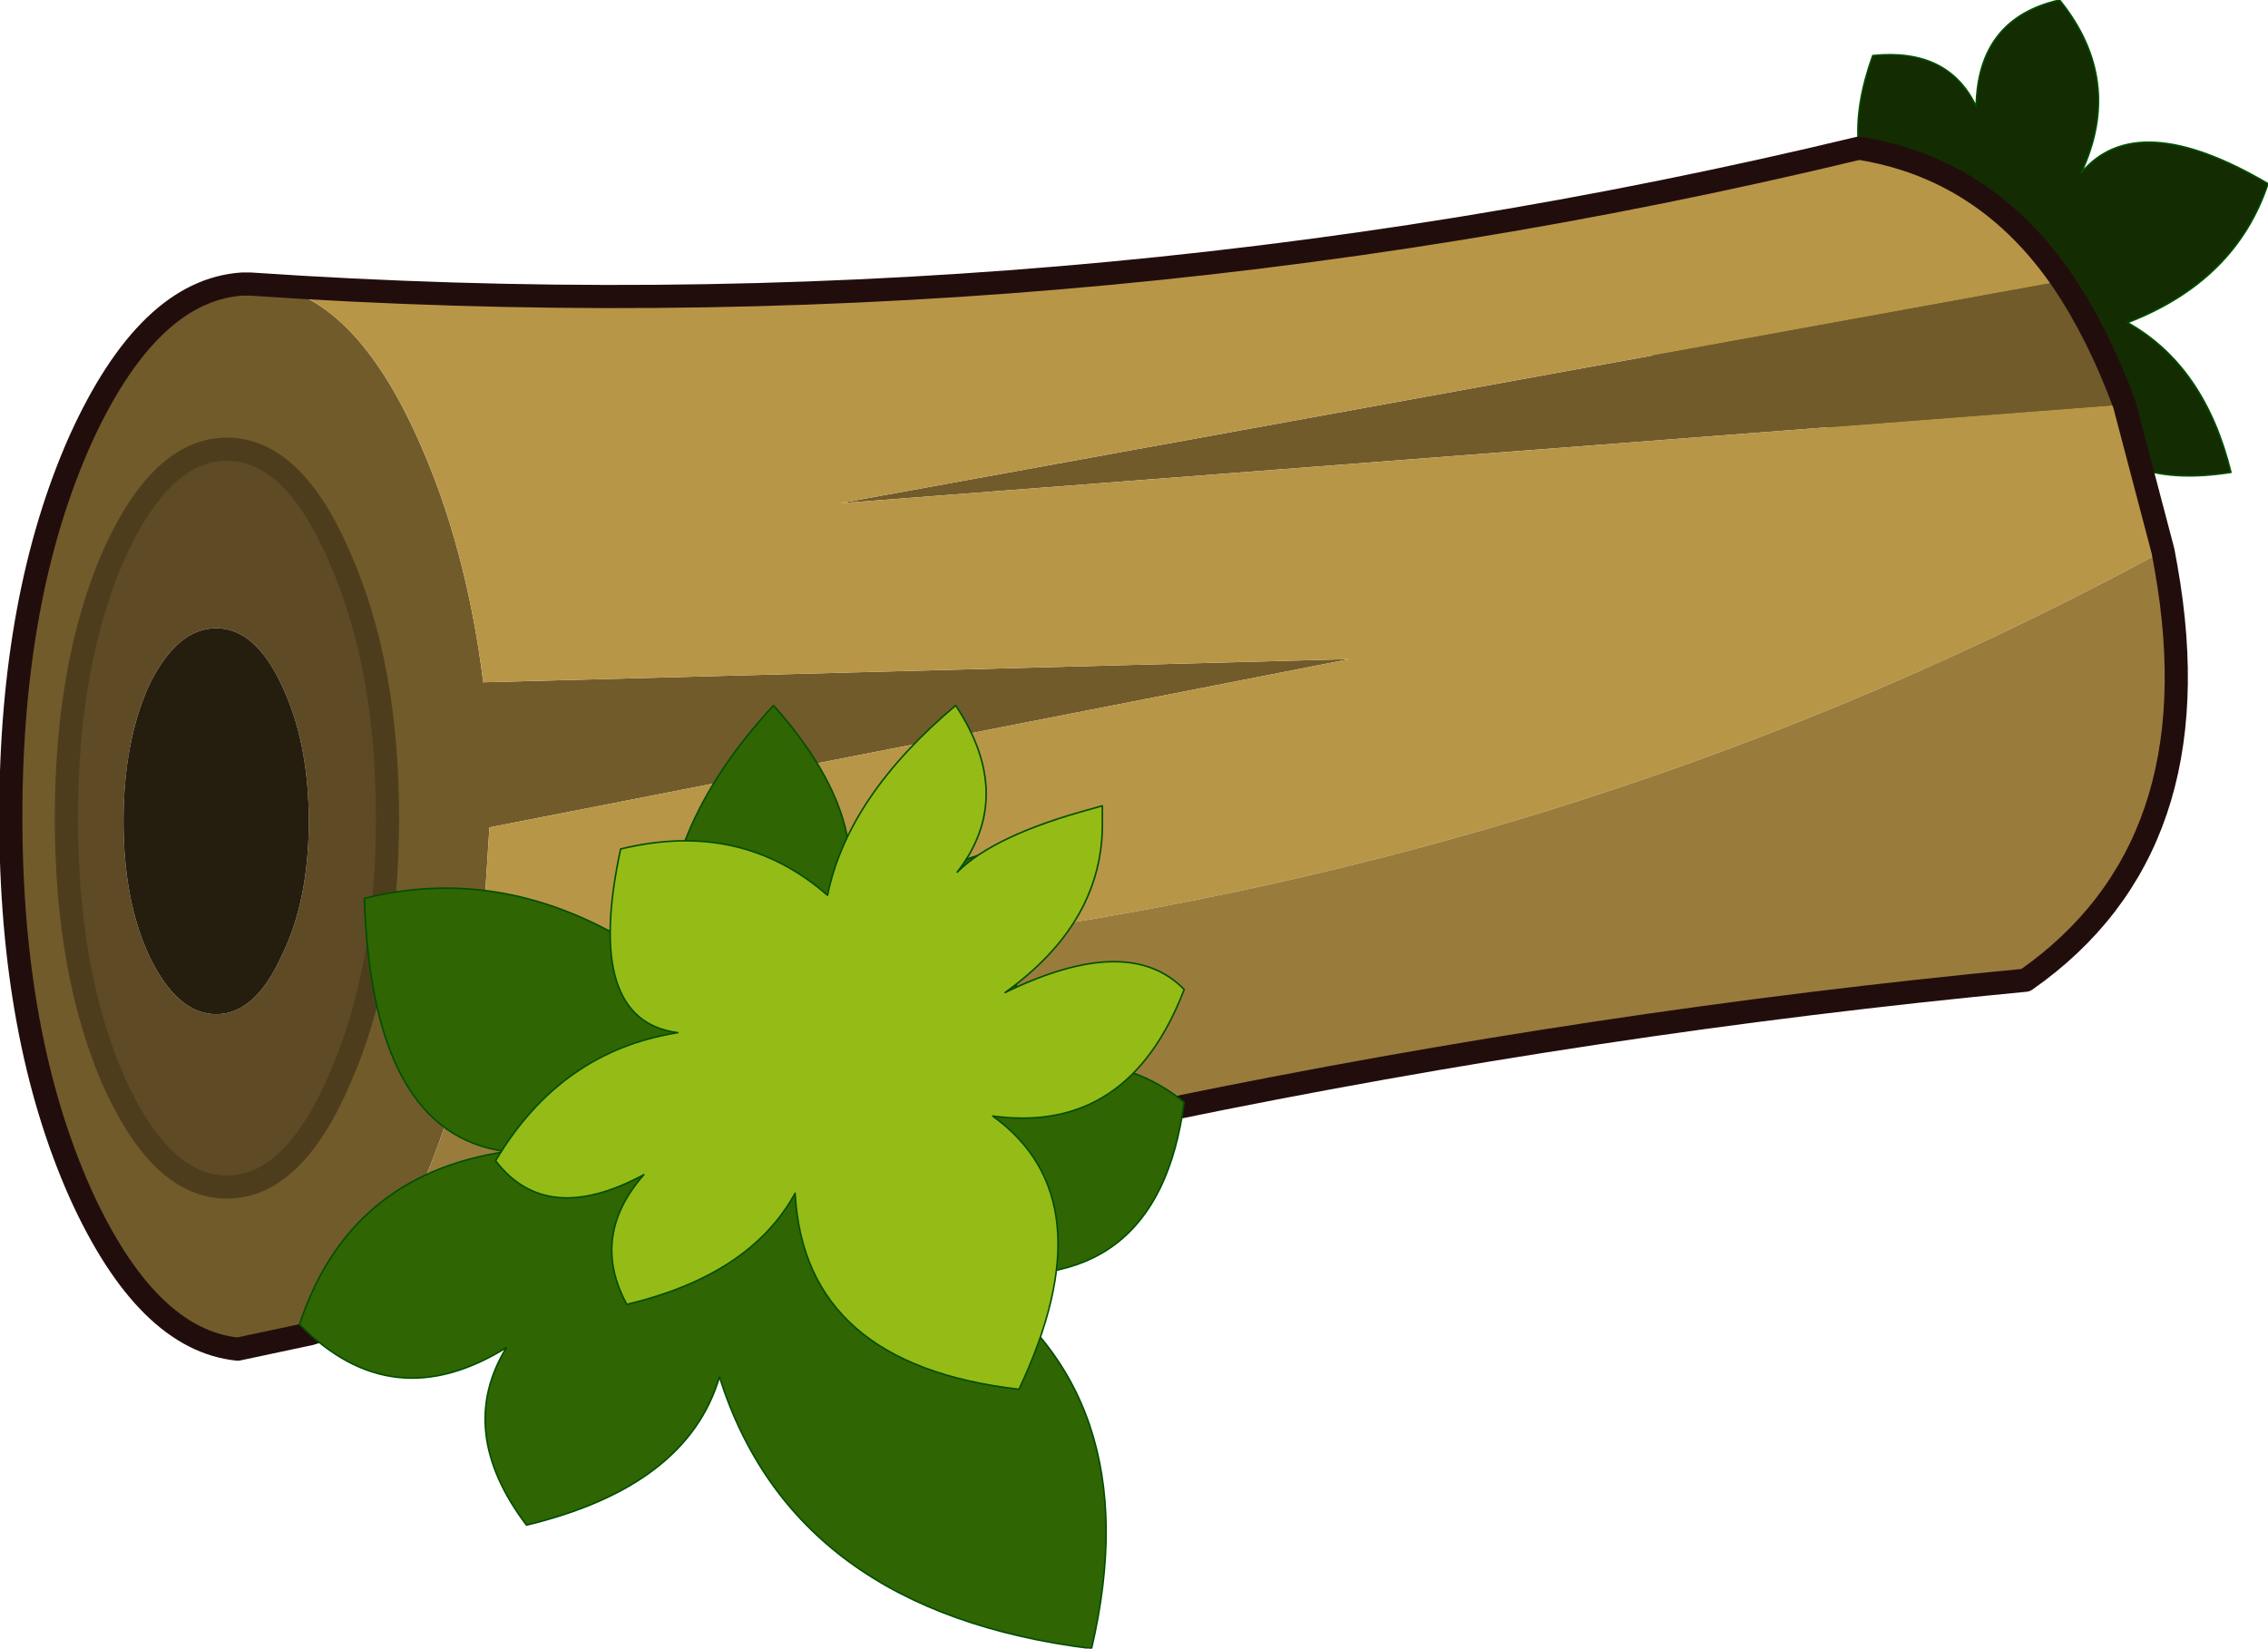 <?xml version="1.0" encoding="UTF-8" standalone="no"?>
<svg xmlns:xlink="http://www.w3.org/1999/xlink" height="53.4px" width="73.45px" xmlns="http://www.w3.org/2000/svg">
  <g transform="matrix(1.0, 0.0, 0.0, 1.0, 0.35, 0.0)">
    <path d="M67.05 5.6 Q68.85 3.45 73.1 5.95 72.05 9.1 68.55 10.45 71.05 11.85 71.9 15.3 68.4 15.85 67.2 13.75 67.65 14.95 66.9 17.55 L66.8 17.85 66.35 17.7 Q63.5 16.75 63.05 13.8 62.85 17.25 60.35 18.05 57.15 15.35 59.85 12.25 55.65 14.25 51.8 10.3 55.8 5.5 60.75 6.85 59.15 5.0 60.3 1.8 62.75 1.55 63.65 3.45 63.7 0.6 66.35 0.0 68.45 2.6 67.05 5.6" fill="#142c01" fill-rule="evenodd" stroke="none"/>
    <path d="M67.05 5.6 Q68.85 3.45 73.1 5.95 72.05 9.1 68.55 10.45 71.05 11.85 71.9 15.3 68.4 15.85 67.2 13.75 67.65 14.95 66.9 17.55 L66.8 17.85 66.35 17.7 Q63.5 16.75 63.05 13.8 62.85 17.25 60.35 18.05 57.15 15.35 59.85 12.25 55.65 14.25 51.8 10.3 55.8 5.5 60.75 6.85 59.15 5.0 60.3 1.8 62.75 1.55 63.65 3.45 63.7 0.6 66.35 0.0 68.45 2.6 67.05 5.6 Z" fill="none" stroke="#004e00" stroke-linecap="round" stroke-linejoin="round" stroke-width="0.05"/>
    <path d="M12.2 26.5 Q12.2 21.55 10.65 18.05 9.15 14.55 7.0 14.55 4.85 14.55 3.3 18.05 1.8 21.55 1.8 26.5 1.8 31.45 3.3 34.95 4.85 38.45 7.0 38.45 9.15 38.45 10.65 34.95 12.2 31.45 12.2 26.5 M7.75 9.2 Q10.95 9.2 13.2 14.25 14.75 17.7 15.3 22.1 L43.35 21.35 15.5 26.8 15.2 31.5 Q14.65 35.45 13.2 38.65 11.65 42.1 9.7 43.2 L7.35 43.7 Q4.4 43.4 2.25 38.65 0.0 33.6 0.0 26.45 0.0 19.3 2.25 14.25 4.45 9.4 7.5 9.2 L7.75 9.2 M68.45 13.1 L26.85 16.3 66.45 9.1 Q67.6 10.8 68.45 13.1" fill="#715b2b" fill-rule="evenodd" stroke="none"/>
    <path d="M15.2 31.5 L15.5 26.8 43.35 21.35 15.3 22.1 Q14.75 17.7 13.2 14.25 10.95 9.2 7.75 9.2 34.1 11.0 59.85 4.8 63.95 5.45 66.45 9.1 L26.85 16.3 68.45 13.1 69.7 17.85 Q45.1 31.2 15.2 31.5" fill="#b89647" fill-rule="evenodd" stroke="none"/>
    <path d="M12.2 26.5 Q12.2 31.45 10.65 34.95 9.15 38.45 7.0 38.45 4.85 38.45 3.3 34.95 1.8 31.45 1.8 26.5 1.8 21.55 3.3 18.05 4.85 14.55 7.0 14.55 9.15 14.55 10.65 18.05 12.2 21.55 12.2 26.5 M6.65 20.35 Q5.4 20.35 4.5 22.15 3.65 24.0 3.65 26.6 3.65 29.2 4.5 31.0 5.4 32.85 6.65 32.85 7.9 32.85 8.75 31.0 9.65 29.2 9.65 26.6 9.65 24.0 8.75 22.15 7.9 20.35 6.65 20.35" fill="#5e4a24" fill-rule="evenodd" stroke="none"/>
    <path d="M9.7 43.2 Q11.65 42.1 13.2 38.65 14.65 35.45 15.2 31.5 45.1 31.2 69.7 17.85 L69.8 18.4 Q71.4 27.45 65.25 31.75 37.45 34.4 9.7 43.2" fill="#997c3c" fill-rule="evenodd" stroke="none"/>
    <path d="M6.65 20.35 Q7.9 20.35 8.75 22.15 9.65 24.0 9.65 26.6 9.65 29.2 8.75 31.0 7.9 32.85 6.65 32.85 5.4 32.85 4.5 31.0 3.65 29.2 3.65 26.6 3.65 24.0 4.5 22.15 5.4 20.35 6.65 20.35" fill="#251d0e" fill-rule="evenodd" stroke="none"/>
    <path d="M7.35 43.7 L9.7 43.2 7.75 43.7 7.35 43.7" fill="#164936" fill-rule="evenodd" stroke="none"/>
    <path d="M12.2 26.5 Q12.2 31.45 10.65 34.95 9.15 38.45 7.0 38.45 4.85 38.45 3.3 34.95 1.8 31.45 1.8 26.5 1.8 21.55 3.3 18.05 4.85 14.55 7.0 14.55 9.15 14.55 10.65 18.05 12.2 21.55 12.2 26.5" fill="none" stroke="#4e3d1d" stroke-linecap="round" stroke-linejoin="round" stroke-width="0.75"/>
    <path d="M7.75 9.2 L7.5 9.2 Q4.45 9.4 2.25 14.25 0.0 19.3 0.0 26.45 0.0 33.6 2.25 38.65 4.4 43.4 7.35 43.7 L9.7 43.2 Q37.45 34.4 65.25 31.75 71.4 27.45 69.8 18.4 L69.7 17.85 68.45 13.1 Q67.6 10.8 66.45 9.1 63.95 5.45 59.85 4.8 34.1 11.0 7.75 9.2 Z" fill="none" stroke="#220d0d" stroke-linecap="round" stroke-linejoin="round" stroke-width="0.75"/>
    <path d="M35.0 53.4 Q25.35 52.2 22.95 44.6 21.9 48.15 16.7 49.4 14.4 46.35 16.05 43.65 12.35 45.95 9.35 42.9 10.95 38.05 16.05 37.3 11.7 36.75 11.45 29.1 16.45 27.85 21.2 31.3 20.9 26.95 24.7 22.85 28.4 27.0 26.6 30.4 27.85 28.7 31.85 27.55 L32.25 27.45 32.45 28.1 Q33.65 32.65 30.1 35.75 34.85 33.15 38.0 35.7 37.15 42.15 30.85 41.15 36.95 45.05 35.0 53.4" fill="#306504" fill-rule="evenodd" stroke="none"/>
    <path d="M35.0 53.4 Q25.35 52.2 22.95 44.6 21.9 48.15 16.7 49.4 14.4 46.35 16.05 43.65 12.35 45.95 9.35 42.9 10.95 38.05 16.05 37.3 11.7 36.75 11.45 29.1 16.45 27.85 21.2 31.3 20.9 26.95 24.7 22.85 28.4 27.0 26.6 30.4 27.85 28.7 31.85 27.55 L32.25 27.45 32.45 28.1 Q33.65 32.65 30.1 35.75 34.85 33.15 38.0 35.7 37.15 42.15 30.85 41.15 36.95 45.05 35.0 53.4 Z" fill="none" stroke="#004e00" stroke-linecap="round" stroke-linejoin="round" stroke-width="0.05"/>
    <path d="M15.7 37.6 Q17.8 34.05 21.6 33.45 18.55 33.05 19.75 27.5 23.65 26.55 26.45 29.0 27.1 25.8 30.6 22.85 32.55 25.8 30.65 28.25 31.85 27.05 35.0 26.2 L35.35 26.1 35.35 26.6 Q35.4 29.85 32.2 32.15 36.2 30.2 38.0 32.05 36.2 36.75 31.8 36.15 35.55 38.85 32.65 45.0 25.7 44.2 25.4 38.65 23.95 41.3 19.95 42.25 18.75 40.05 20.5 38.05 17.35 39.75 15.7 37.6" fill="#95bb16" fill-rule="evenodd" stroke="none"/>
    <path d="M15.7 37.6 Q17.8 34.05 21.6 33.45 18.55 33.05 19.75 27.5 23.65 26.55 26.45 29.0 27.1 25.8 30.6 22.85 32.55 25.8 30.65 28.25 31.85 27.05 35.0 26.2 L35.35 26.1 35.35 26.6 Q35.4 29.85 32.2 32.15 36.2 30.2 38.0 32.05 36.2 36.75 31.8 36.15 35.55 38.85 32.65 45.0 25.7 44.2 25.4 38.65 23.95 41.3 19.95 42.25 18.75 40.05 20.5 38.05 17.35 39.75 15.7 37.6 Z" fill="none" stroke="#004e00" stroke-linecap="round" stroke-linejoin="round" stroke-width="0.05"/>
  </g>
</svg>
